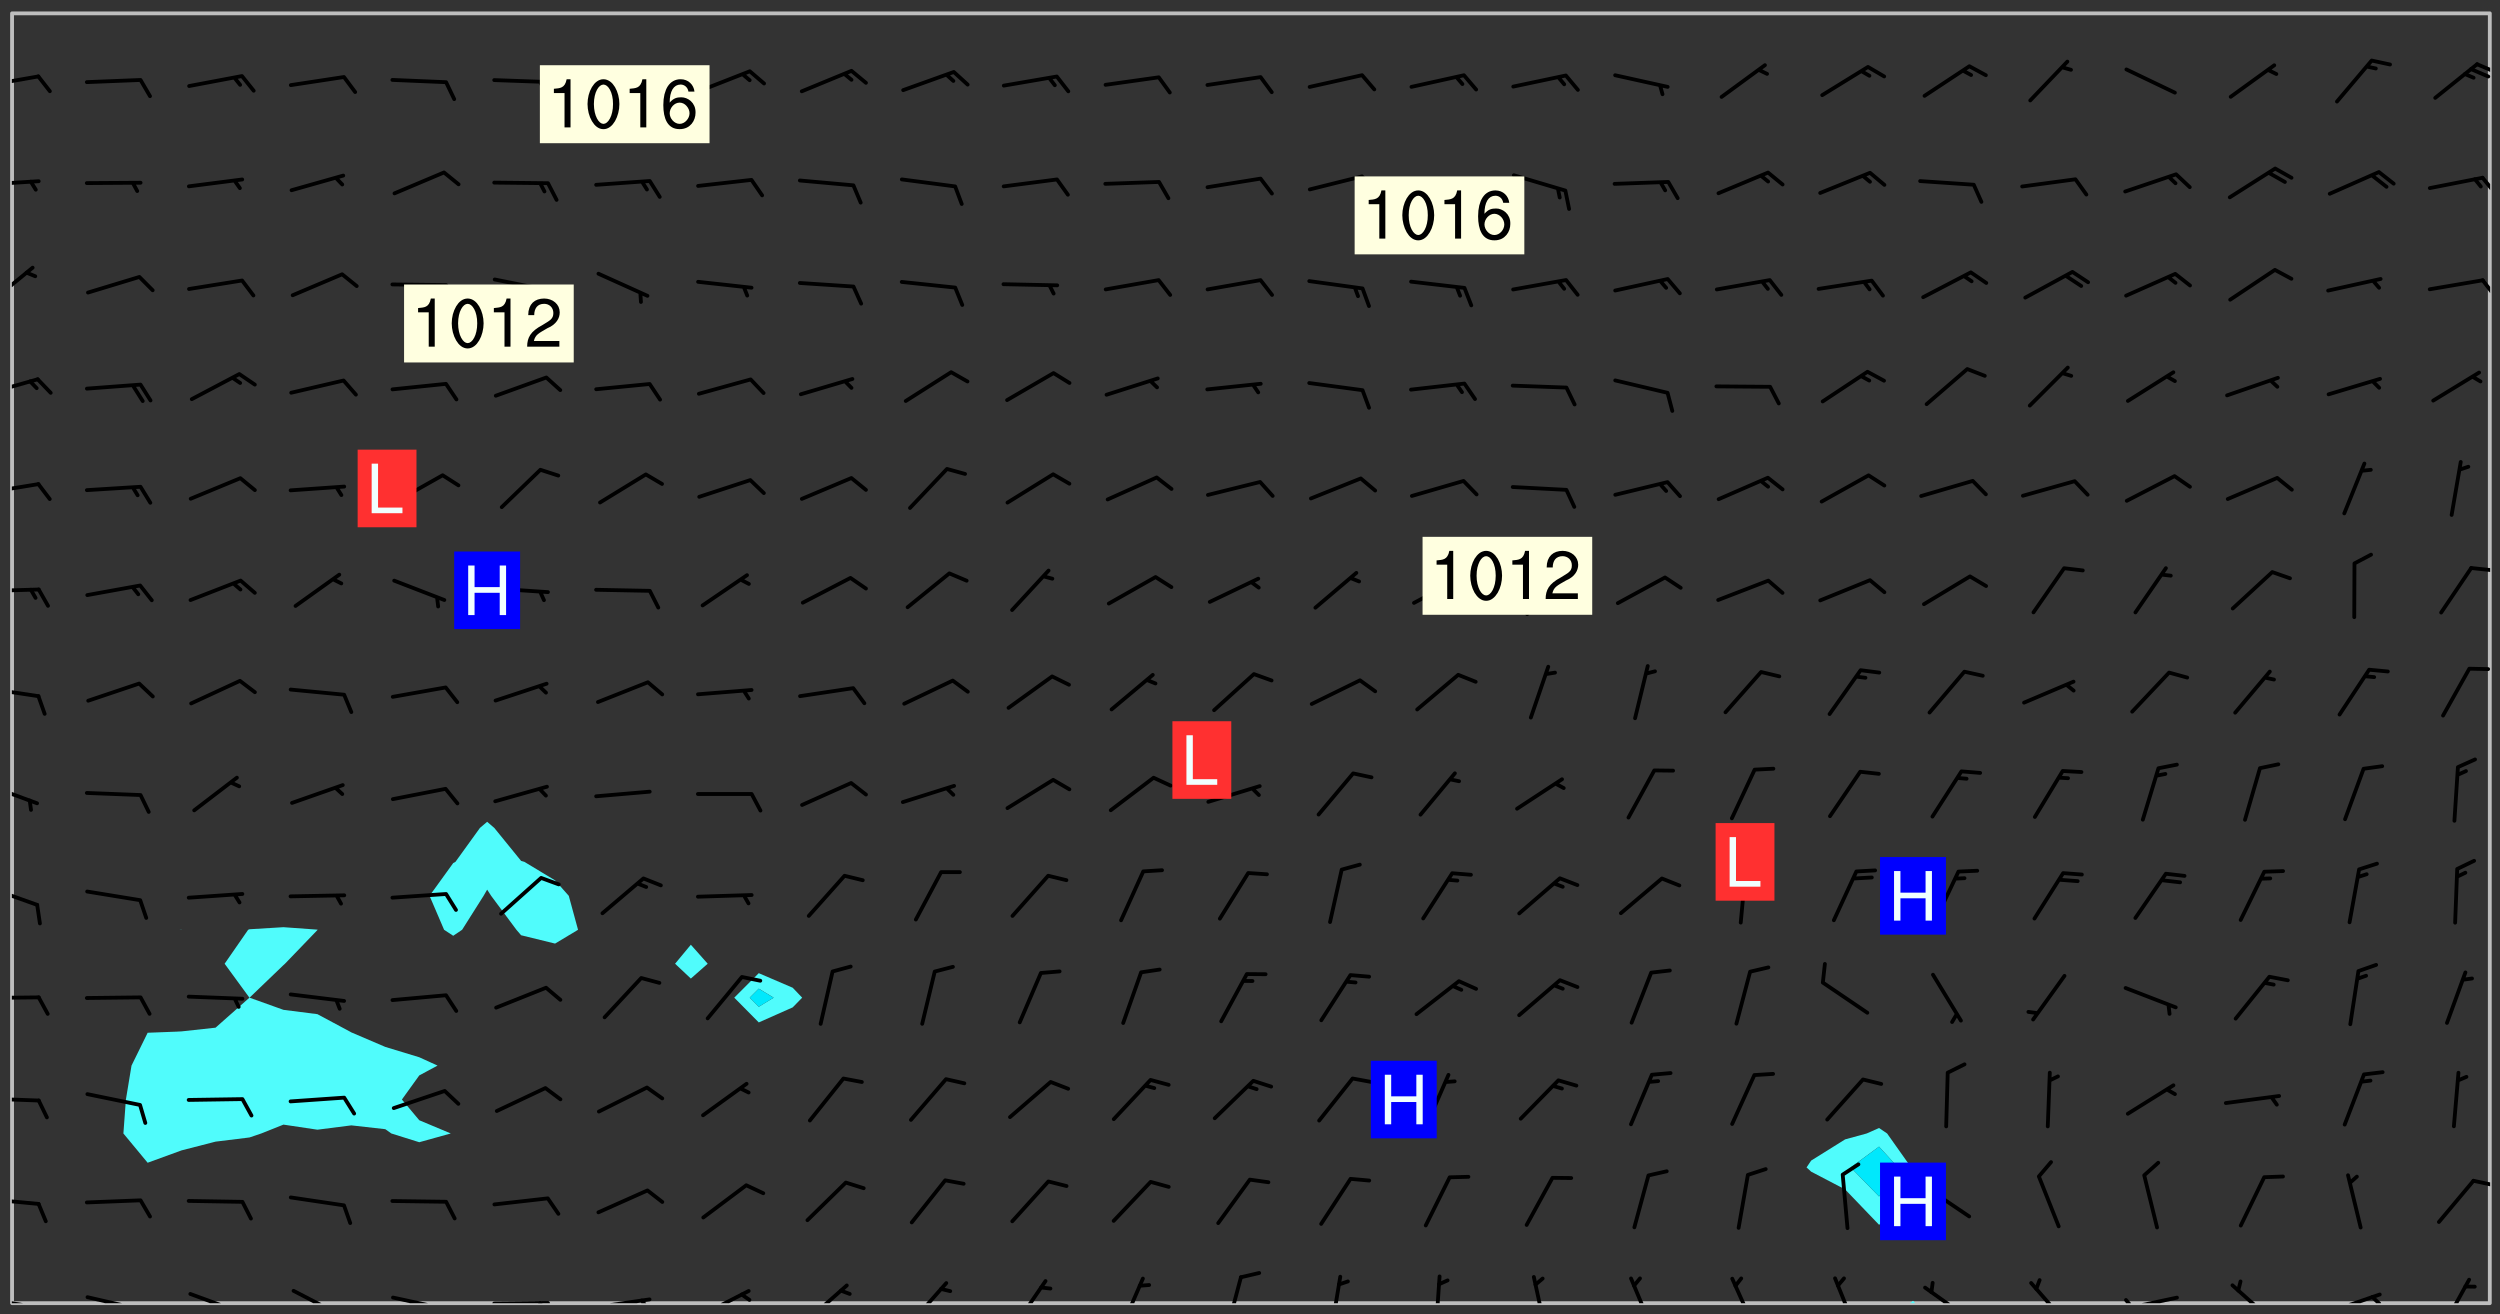 <svg xmlns="http://www.w3.org/2000/svg" role="img" xmlns:xlink="http://www.w3.org/1999/xlink" viewBox="142.45 309.95 326.84 171.84"><rect x="142.45" y="309.95" width="326.84" height="171.84" fill="#333333" stroke="none"/><defs><clipPath id="a"><path d="M144 311.672h1v168.656h-1zm0 0"/></clipPath><clipPath id="b"><path d="M144 311.672h324v168.656H144zm0 0"/></clipPath><clipPath id="c"><path d="M392 480h1v.328h-1zm0 0"/></clipPath><clipPath id="d"><path d="M467 311.672h1v168.656h-1zm0 0"/></clipPath><clipPath id="e"><path d="M144 479h4v1.328h-4zm0 0"/></clipPath><clipPath id="f"><path d="M147 480h2v.328h-2zm0 0"/></clipPath><clipPath id="g"><path d="M153 479h8v1.328h-8zm0 0"/></clipPath><clipPath id="h"><path d="M160 480h2v.328h-2zm0 0"/></clipPath><clipPath id="i"><path d="M167 478h8v2.328h-8zm0 0"/></clipPath><clipPath id="j"><path d="M180 478h8v2.328h-8zm0 0"/></clipPath><clipPath id="k"><path d="M193 479h8v1.328h-8zm0 0"/></clipPath><clipPath id="l"><path d="M199 480h2v.328h-2zm0 0"/></clipPath><clipPath id="m"><path d="M206 480h9v.328h-9zm0 0"/></clipPath><clipPath id="n"><path d="M212 480h2v.328h-2zm0 0"/></clipPath><clipPath id="o"><path d="M220 479h8v1.328h-8zm0 0"/></clipPath><clipPath id="p"><path d="M226 479h2v1.328h-2zm0 0"/></clipPath><clipPath id="q"><path d="M233 478h8v2.328h-8zm0 0"/></clipPath><clipPath id="r"><path d="M239 478h2v2.328h-2zm0 0"/></clipPath><clipPath id="s"><path d="M247 477h7v3.328h-7zm0 0"/></clipPath><clipPath id="t"><path d="M261 477h6v3.328h-6zm0 0"/></clipPath><clipPath id="u"><path d="M274 477h6v3.328h-6zm0 0"/></clipPath><clipPath id="v"><path d="M288 476h5v4.328h-5zm0 0"/></clipPath><clipPath id="w"><path d="M302 476h3v4.328h-3zm0 0"/></clipPath><clipPath id="x"><path d="M316 476h2v4.328h-2zm0 0"/></clipPath><clipPath id="y"><path d="M329 476h2v4.328h-2zm0 0"/></clipPath><clipPath id="z"><path d="M342 476h3v4.328h-3zm0 0"/></clipPath><clipPath id="A"><path d="M355 476h4v4.328h-4zm0 0"/></clipPath><clipPath id="B"><path d="M368 476h5v4.328h-5zm0 0"/></clipPath><clipPath id="C"><path d="M382 476h4v4.328h-4zm0 0"/></clipPath><clipPath id="D"><path d="M393 478h8v2.328h-8zm0 0"/></clipPath><clipPath id="E"><path d="M407 477h6v3.328h-6zm0 0"/></clipPath><clipPath id="F"><path d="M419 479h9v1.328h-9zm0 0"/></clipPath><clipPath id="G"><path d="M420 479h2v1.328h-2zm0 0"/></clipPath><clipPath id="H"><path d="M434 477h6v3.328h-6zm0 0"/></clipPath><clipPath id="I"><path d="M446 478h8v2.328h-8zm0 0"/></clipPath><clipPath id="J"><path d="M452 479h2v1.328h-2zm0 0"/></clipPath><clipPath id="K"><path d="M461 477h5v3.328h-5zm0 0"/></clipPath><clipPath id="L"><path d="M144 466h4v2h-4zm0 0"/></clipPath><clipPath id="M"><path d="M465 464h3v2h-3zm0 0"/></clipPath><clipPath id="N"><path d="M144 453h4v2h-4zm0 0"/></clipPath><clipPath id="O"><path d="M144 440h4v1h-4zm0 0"/></clipPath><clipPath id="P"><path d="M144 425h4v4h-4zm0 0"/></clipPath><clipPath id="Q"><path d="M144 412h4v4h-4zm0 0"/></clipPath><clipPath id="R"><path d="M144 399h4v3h-4zm0 0"/></clipPath><clipPath id="S"><path d="M144 386h4v2h-4zm0 0"/></clipPath><clipPath id="T"><path d="M465 383h3v2h-3zm0 0"/></clipPath><clipPath id="U"><path d="M144 372h4v3h-4zm0 0"/></clipPath><clipPath id="V"><path d="M144 359h4v3h-4zm0 0"/></clipPath><clipPath id="W"><path d="M144 344h3v6h-3zm0 0"/></clipPath><clipPath id="X"><path d="M466 346h2v3h-2zm0 0"/></clipPath><clipPath id="Y"><path d="M144 333h4v2h-4zm0 0"/></clipPath><clipPath id="Z"><path d="M466 332h2v4h-2zm0 0"/></clipPath><clipPath id="aa"><path d="M144 319h4v3h-4zm0 0"/></clipPath><clipPath id="ab"><path d="M466 318h2v2h-2zm0 0"/></clipPath><clipPath id="ac"><path d="M465 318h3v3h-3zm0 0"/></clipPath><g id="ad" clip-path="url(#clip1)"><path fill="#fff" fill-opacity="0" fill-rule="evenodd" d="M0 0h1000v1000H0zm0 0"/><path fill="#d3d3d3" fill-opacity="0" fill-rule="evenodd" d="M162.152 355.867l-.234.293.059.234.117.172.176.234.293.348.113.059.117-.172.059-.234.176-.176.465-.176h.699l.234.293.289.816.059.176.176.23.352.234.699.699.172.176.234.348.234.41.289.582.41.465.23.234.234.176.117.23.176.293.172 1.164v.234l.059.289.059.117.117.117.348.41.117.172.176.176.176.234.117.172.172.352.059.234.234.406.234-.059-.176.176-.059.93h-.582l-.234-.113-.348.113-.117.117-.059.293-.059.176-.117.172-.465.293-.059.234-.059.113v.645l.059.172v.41l.059.059v.406l.059.406.117.176.059.059.23.641-.059.293v.699l-.059.582v.234l-.059.23-.055.352v1.922l.055.117h.426l-.367.117-.023.352.891 1.168 1.742.539 1.34.359v.539l.09.809.535.715 1.52.27.891-.086.09 1.164.535.18 1.16-.18 2.055-.984 1.16-.363 1.879-.176 1.695-.18-.18.719-1.516.086-1.25.09-.805.27-1.074.809.27.719.535.898-.18.625-.266.809.266 1.078.625.898.805.18 1.25-.18-.266.723.098.504.055.293v.172l.059.293v.406l.176.117.352.117h.406l.293-.176.113-.117.059-.117.117-.23.059-.176.352-.465.23-.176.176-.059.176.059.059.176.117.988.055.469.059.172.117.234.176.059.816.059h.289l.117.234.059.406.059.352v1.105l.117.293.117.348.289.699.176.352.582.754.352.176.172.059.469.234.641.465.348.234.293.176.293.055.23.062.816.348.293.176.113.172.352.352.117.176.523.641v.289l.059.352v.348l.059.352.059.289.117.059.172.059h.176l.582.234.176.117.176.289.176.234.113.234.293.23.117.117v.41l.059.055.289.234.234.117.059.117.117.172.059.117.23.234.059.176.234.059.117.059-.117.113-.059.117v.117l-.117.293-.117.289v.582l.176.117.117.059.059.117.117.117.113.059.176.348.059.352.059.406v.176l-.059.176-.117.699v.172l.117.176.293.293h.406l.176.117.117.172.117.293v.234h-.527l-.23-.234h-.234l-.176.059-.059.699.059.348.117.176.176.41.117.23.289.469.176.055h.523l.234.059.758.641.059.293v.234l.059.059.23.348v.352l-.117.172v.293l.293.289.293.176.172.059.293.176.293.117.582.406.289.234.293.176.219.16.016.012.23.176.641.523.176.234.117.176.176.176.113.172v.641l.117.176.469.117.582.117.234.059.23.113.293.117.113.059.586.352.289.172.176.062.176.055.176.059.699.352.289.176.234.055.289.176.234.117.641.406.293.117.172.059.234.059.41.059.23.059.234.117.059.172-.41.176.469.059.059.293.113.234.176.055.234.059.176.059.406.117.641.234.117.172.059.234v.176l-.059.117-.059.406.234.234.117.059.348.117.641.23.176.117.289.117.176.176.234.465.582 1.105.176.176.348.176.176.117.352.117 1.047.523.234.059.465.113.293.059.465.176.758.582.234.234.348.465.176.176.289.234.816.699.293.176.289.289.293.176.293.289.695.641.176.176.293.234.289.234.469.289.641.582.348.234.234.293.348.348.352.465.934.992.348.406.117.176.234.059.113.117.645.176.23.113.234.059.293.176.23.117.934.699.406.406.234.176.406.176.234.117.816.348.348.234.234.117.293.289.23.117.758.352.352.172.23.059.293.117.234.059.871.176h.816l.469.23.172.059.875.699.465.117.293.059.176.059.23.059.469.059.348.059.352.059.406.059h.293l.172.059v.23l.176.176h.293l.348.059.352.059.699.117h.641l.465-.234.293-.176.172-.117.41-.172.289-.176.934-.465.469-.293.523-.293.465-.172.465-.176 1.051-.465.289-.117.41-.117.289-.117.527-.176 1.516-.699.582-.348.289-.059.293-.059.348-.117.875-.23.352-.117h.113l.234-.059.875-.234.234-.059h.812l.352-.059.816-.117.172-.059.352-.055.293-.059.23-.059.816-.176.176-.059h.348l.234-.059.465-.117.758-.172.234-.059h.348l.41-.117.289-.059 1.285-.059h.289l.41-.059.23-.059h.176l.875-.117h.406l.41-.117h.348l.352-.113.871-.059h1.75l1.047.289.41.117.289.117.352.117.289.117 1.051.172.289.059h.293l.293.059.172.059.41.059.172.059.117.059h.117l.117.059.352.059h.113l.41.066 1.922.395 1.926.395 1.52.449 1.695.719 2.145.805 1.605-.719 1.43-.805 1.16-1.078 1.25-.449 3.035-.719 1.875-.359 2.145-1.348 2.234-1.254 2.5-1.258 1.695-.449 1.785-.18 1.16-.27.625.539 1.34-.27.715-.988.984-1.344.445-.18.805-.359 1.875-.539 1.785-.449 1.25-.27 1.16-.09 1.699-.09 1.961-.27 1.25-.09h.539l.625-.09h.891l2.145-.18 2.41-.18 2.59-.09 1.695.18 1.609.09 1.43.359 1.16.719 1.875.988 1.16 1.527.266.715.629.09.355.898.535.539.535 1.527 1.074.359h.535l-.805.535.09 1.707.715 2.695.891.805.895.988.715 1.258 1.785.539 1.52-.18.355 1.344 1.609-.805.98-.539.27.27.316-.215.219-.145.801.449.449-.359h.355l.535-.27.539-.719.535-.27.625-.988 1.16.449.84.371 1.395.617 1.695-.18h1.605l1.785.09.18-1.707.535-1.344.805.27.492.848.402.406-.09.539v.359l.715.449.711-.27h1.43l.359.988.445 1.258.715 1.344 1.25.629 1.695.629.715-.18.18-.539.98-.09.449.359.086 1.258-.266.629-.535.18v.539l.715.984.266.539.984.988.801 1.078-.266.359-.09.898-.625 2.332-.355 2.066-.09 1.793-.18.719-.09.539v1.438l-.98 1.883-.359 1.707-.535.898-.805 1.168-.266.539 2.055 1.254.086.359-.355.539-.09-.18v.809l.09 1.438-.445.715-1.074.094-.266.715.535.898.805.719 1.16.809 1.34.27.445.359-.355.449-1.789-.09-1.25-.449-.715-.719-.625-.09-.176 3.59-.188 1.309h89.359V311.703h-55.27v49.082l.762.125 3.289.543 2.023 2.836v2.754l2.352.332 2.348.332h4.051l-1.379 4.16-2.023.707-2.023.703-.543.344-2.594 1.617-.188.117-2.023-2.078-.73-2.742-2.672-2.078-1.375-3.5-.066-.082-1.957-2.672 2.75-1.418v-49.082H294.422v91.414l.117.031.133.012.074.074.105.047.09.059.086.059.09.059.297.297.059.09.031.117.027.117.016.137-.031.117-.059.09-.059.086-.043.105-.047.102-.027.121v.145l.176.27.148.148.074.086.074.074.043.105.062.09.059.086.043.105.059.09.047.102.043.105.059.086.117.18.074.074.062.086.059.09.043.105.059.09.059.086.062.09.059.09.043.102.117.18.074.074.059.086.074.074.09.059.105.047h.148l.133-.016.133.016.102-.047.074-.074.047-.102-.016-.133v-.148l-.047-.105-.027-.117-.047-.102-.027-.121-.043-.102-.062-.09-.043-.102-.043-.105-.031-.117-.016-.133-.012-.137.086-.059.059-.086.121-.031.043.105.016.133v.117l.059.102.059.09.09.059.148.148.059.09.043.105-.012.102.086.059.105.047.086.059.09.059.074.074-.117.027-.105.047-.086.059-.074.074-.059.09-.062.086-.027.121-.047.102-.043.105-.031.117-.012.133-.016.133v.148l.027.117.047.105.043.102.059.09.074.074.09.059.074.074.09.059.059.09.043.105.047.102.117.031.133.016h.148l.117-.031.105.043.043.105.047.102.027.121L299.5 410l.027.117.031.121.027.117.105.043.102.047.133-.016.148.148.062.086.074.074.07.074.09.062.105.043.102.043.117.031.137.016.117-.031.074-.074.027-.117-.012-.133-.031-.121-.027-.117.043-.105h.117l.09.062.117.027h.148l.133.016h.148l.133.016.133-.016h.148l.133-.016.133-.012.137.012.117-.027.133-.016.191-.059-.059.176-.016.133-.027.121-.016.133-.059.086-.133.016-.105.047-.105.043-.117.031-.117.027-.266.031h-.148l-.133.016-.074.074.059.086.148.148.117.18.074.07.09.062.09.059.086.059.09.059.102.043.105.062.105.043.086.059.105.047.102.043.18.117.059.09-.043.102-.047.105.016.133.223.223.059.09.043.102.031.121.043.102.016.133.031.117.012.137.031.117.148.148.102.043.105.043.117.031.133.016.137.016h.117l.117-.031.09-.059.043-.105.047-.102.043-.105.031-.117.012-.133v-.148l-.012-.133-.016-.133-.031-.117-.043-.105-.047-.105-.043-.102-.043-.105-.016-.133.016-.133.027-.117.031-.117.027-.121.047-.102.09-.059.086-.062.074-.074.09-.059.223-.223.059-.086.074-.074.117-.18.059-.086v-.148l-.074-.074-.102-.047-.105-.043-.102-.043-.059-.09-.047-.105-.027-.117.09-.059.117-.031.102-.043.18-.117.148-.148.012-.133-.012-.105-.09-.059-.133.016h-.148l-.133.016-.133-.016-.121-.031-.086-.059-.074-.074-.059-.09-.062-.086-.117-.18-.059-.086.031-.121.086-.059.121-.031.059-.086v-.121l-.031-.117-.059-.09-.059-.086-.047-.105-.027-.117-.016-.133.059-.09.074-.074.09-.059.117-.18.074-.074.059-.086.148-.148.121-.031.133-.016.133.016.074.074.043.105.016.133-.031.117-.117.031-.133.012-.148.148-.043.105-.047.102-.027.121-.031.117v.148l.031.117.043.105.059.09.074.07.074.074.117.031.121.027.117-.027.133-.016h.117l.09.059.074.074.047.105.059.086.102.047.133.016.105.043.086.059-.012.105-.074.074-.18.117-.059.09-.09.059-.07.074-.074.074-.062.09-.027.117-.016.133.016.133-.016.133v.148l.016.133.027.117.031.121.074.074.09.059.086.059.09.059.117.031v.086l-.102.047-.09.059-.266.031-.117.027h-.148l-.105.043-.102.047-.059.09-.062.234-.012.133-.031.121-.016.133v.293l-.012.133.012.137.016.133.133.016.133.012.121.031.086.059.074.074.047.105.043.102.016.133v.445l-.016.133v.445l.031.266.027.117.016.133.031.117.086.211.031.266v.148l-.031.117-.027.117-.031.121-.027.117-.031.117-.031.121-.012.133-.016.133.09.059.117-.031.102.016.047.105-.031.266v.441l-.043.105-.047.105-.043.102-.043.105-.059.086-.031.121-.043.117-.031.117-.016.133.016.133.059.09.105.047.086.059.059.086-.012.137-.031.117-.043.102v.445l-.016.133v.148l-.031.117-.043.105-.027.117-.047.105-.043.102-.031.121-.027.117-.031.133-.031.117-.027.117-.043.105-.031.117-.031.121-.012.133-.016.133v.297l.027.117v.148l.047.398.027.117.059.09.121.031h.148l.133-.016.059.09v.117l-.059.09-.09.059-.102.043-.105.047-.09.059-.086.059-.137.016-.117-.031-.133-.016-.102.047-.062.086-.012.137-.016.133-.031.117-.027.117-.016.133-.031.121v.297l.016.133.031.117v.148l.012.133v.148l-.027.117-.047.102-.027.121-.031.117-.059.09-.074.074-.102.043-.105.047-.117.027-.121.031-.102-.047.059-.086.105-.047.027-.117.031-.117.027-.121.031-.117v-.148l.016-.133-.031-.117-.043-.105-.105.016-.074.074-.102.043-.09.062-.074.074-.043.102-.016.133-.031.117L304.25 426l-.031.117-.027.117-.031.121-.027.117-.031.117-.043.105-.09.059h-.09l-.117-.031-.031-.086.016-.137-.031-.117v-.148l-.012-.133v-.148l-.062-.234-.027-.121-.043-.102-.047-.105-.059-.086-.059-.09-.043-.105-.062-.086-.148-.148-.07-.074-.105-.047-.105-.043-.102-.043-.297-.297-.09-.074-.086-.059-.105-.043-.09-.062-.086-.059-.105-.043-.09-.059-.086-.062-.074-.07-.105-.047-.086-.059-.105-.043-.09-.062-.102-.043-.105-.043-.086-.059-.105-.047-.105-.043-.102-.047-.09-.059-.102-.043-.105-.043-.09-.062-.117-.027-.133-.016-.133.016H299.75l-.133.016-.117-.031-.09-.059-.074-.074-.09-.059-.102-.047h-.148l-.121-.027-.102-.043-.074-.074-.117-.18-.09-.059-.102-.043-.09-.062-.105-.043-.09-.059-.086-.059-.105-.047-.059-.086-.059-.09-.043-.105-.047-.102-.074-.074-.086-.059-.074-.074-.09-.059-.223-.223-.043-.105-.031-.266.105-.043h.145l.105.043.074.074.09.059.086.059.105.047.09.059.148.148.07.074.148.148.062.086.074.074.086.059.074.074.09.062.09.059.086.059.27.176.102.047.105.043.102.043.047-.074.059-.086.074-.074.07-.074.105.043.074.074.059.09.043.102.047.105.043.105.121.027.117-.027.074-.09.043-.105.059-.09.074-.074.105-.043.117-.027.133.012.09.059.148.148.059.09.043.105.047.102.043.105.043.102.105.047.105.043.133.016.086-.059.059-.09.074-.074.105-.043.117.027.105.047.102.043.105.043.102.047.18.117v.117l-.016.133.016.133.016.137.059.086.102.047.121.027.117.031h.148l.117-.031.059-.09.18-.117.059-.09.074-.074.059-.086.117-.18.18-.117.117.031.09.059.043.074-.016.133v.117l.09.059h.148l.133-.016.133-.012.266-.031.105-.043.117-.031.121-.027.074-.074.07-.074.062-.09-.016-.105-.047-.102-.102-.043-.105-.016-.117.027-.266.031h-.148l-.074-.074-.09-.059-.117-.031-.117-.027-.133-.016h-.148l-.133.016h-.297l-.105-.047-.148-.148-.043-.102-.059-.09.223-.223.086-.059.105-.043.117-.031.133-.016.133.016.137.016.102.043.133-.012.09-.062.102-.043.062-.09-.047-.102-.09-.059-.117-.031-.102-.043-.059-.09-.062-.09v-.117l.016-.133.105-.047.074-.07v-.121l-.09-.059-.031-.117.09-.059.074-.074.043-.105.059-.09.047-.102.016-.133v-.148l-.047-.105-.043-.102-.09-.059-.133-.016-.102-.043-.137-.016-.117-.031h-.445l-.133-.016-.133-.012-.133-.016-.117-.031h-.148l-.133-.016-.133-.012-.266-.031-.121-.043-.086-.059-.074-.074v-.148l.012-.133.105-.047.102-.043.133-.016h.152l.133-.016h.293l.121.031.102.043.09.059.234.062.121-.047.09-.059.102-.043.133-.016.105.043.102.047.133.012.121-.027h.145l.121-.031.117-.027.105-.047.074-.074.086-.059.148-.148.059-.086.047-.105.027-.117.016-.105-.102-.043-.09-.059-.117-.031-.105-.043-.09-.062-.074-.086-.074-.074-.102-.043-.105-.047-.102-.043-.059-.09-.047-.102-.086-.211-.062-.086-.059-.09-.074-.074-.086-.059h-.27l-.117.031-.09.059-.102.043-.133.016-.105-.016-.027-.117-.062-.09-.117-.031-.102-.043-.148-.148-.031-.117-.016-.105.074-.074.18-.117.117-.027.117-.031.137.016.102.043.105.043.102.047.105.043.117.031.133.016.117.027.133.016.105-.016.09-.059-.074-.074-.105-.043-.074-.074-.074-.09-.148-.148-.086-.059-.09-.059-.074-.074-.09-.059-.102-.047-.121-.027-.102-.047-.105-.043-.117-.031-.102-.043-.121-.031h-.148l-.117.031-.105.043-.086.062-.18.117-.086.059-.09.059-.105.047-.086.059-.105.043-.102.043-.105.047-.074.074-.059.09-.059.086-.047.105-.059.086-.074.074-.133-.012-.117-.031h-.117l-.074.074-.09.059-.074.074-.09.059-.086.059-.105.047-.102.043-.137.016-.102-.043-.148-.148-.105-.047h-.086l-.105.047-.102.043-.121.031-.117-.031-.074-.074v-.117l.031-.121.074-.07.059-.09.074-.074.117-.031.105-.043h.293l.133-.016.137-.016.102-.043.09-.059.102-.047.09-.059.133-.012.09.059.133.012.09-.059.086-.059.105-.043.09-.059.086-.062.09-.059.148-.148.059-.086.059-.09.105-.043.133-.016.117.027.121.031.059-.059.059-.09.031-.266.027-.117.105.012.133.016.102-.043.09-.059.059-.09.074-.074.059-.09.047-.102.012-.133-.012-.133-.047-.105-.148-.148-.059-.09-.059-.086-.043-.105v-.445l.016-.133v-.148l.012-.133-.059-.059-.09.059-.102-.043-.18-.117-.086-.059-.062-.09-.059-.09-.074-.074-.086-.059-.121.031-.102.012-.105.047-.086.059-.105.043-.148.148-.09.059-.086.059-.09.062-.105.043-.133.016v-.121l.105-.043.117-.031.074-.07.043-.105v-.148l-.027-.117-.148-.148-.133-.016h-.148l-.117.031-.105.043-.102.043-.09.062-.117.027-.074-.074.012-.133-.043-.102-.043-.105-.09-.059-.117.027-.121.031-.117.031-.102.043-.121.031-.102.043-.105.043-.09.059-.102.016v-.117l.016-.133-.059-.09-.074.043-.148.148-.059.09-.074.074-.047.105-.043.102-.074.074-.059.09-.074.074-.059.086-.074.074-.09.062-.074.07-.074.074-.102.016-.133.016-.105-.043v-.121l.148-.148.043-.102.059-.09.047-.102.043-.105.059-.09.031-.117.043-.102.031-.121.027-.117.047-.105.043-.102.043-.105.074-.07.09-.062.09-.059.102-.043h.297l.266-.031.105-.043-.074-.074-.117-.031-.105-.043-.09-.059-.102-.047-.09-.059-.102-.043-.105-.043-.09-.062-.086-.059-.105-.043-.102-.043-.121-.031-.117-.031-.102-.043L297.5 410.25l-.102-.043-.09-.059-.043-.105-.016-.133.102-.043.133-.016.137.016.133-.016.102-.043.059-.09.016-.105-.09-.059-.074-.074-.102-.043-.09-.059-.148-.148-.043-.105-.016-.133v-.293l-.059-.09-.09-.059-.074-.074-.043-.105-.031-.117-.059-.09-.074-.074-.117-.027-.074-.074-.09-.059-.09-.062-.086-.059-.074-.074-.059-.086-.047-.105-.086-.059-.148-.148-.195-.059-.133.016-.102.043-.074.074-.047.102-.043.105-.059.09-.059.086-.297.297-.09.059h-.086l-.062-.086-.043-.105.031-.117.059-.09.027-.117-.012-.133-.09-.062-.105.047-.117.027-.117.031-.27.176-.102.047-.117.027-.105.047-.09.059-.102.043-.059-.086-.047-.105.016-.133.047-.105.07-.074.074-.07.059-.09v-.148l-.043-.105h-.238l-.102.047-.031.117-.027.117-.031.121-.074.043-.133.016-.074-.047-.043-.102-.043-.105-.047-.102-.043-.105-.121.031-.102.043-.133.016-.117.031-.105.043-.09.059-.102.047-.121.027-.133.016-.102-.043-.059-.09-.047-.105-.043-.102-.043-.105v-.117l.059-.09.086-.059.18-.117.102-.047.105-.043.105-.059.102-.043.09-.062.102-.043.105-.059.102-.047.09-.059.105-.043.102-.043.09-.062.102-.043.137-.016.117.031.102.043.121.031.102.043.105.047.102.043.105.043.102.047.105.043.102.043.105.047.086.059.105.043.117.031.105.043.102.047.09.059.105.043.102.043.105.047.117.027.102.047.121.027h.148l.086-.059.016-.102.059-.09-.027-.117-.074-.074-.117-.18-.074-.074-.09-.074-.18-.117-.086-.059-.105-.043-.102-.047-.27-.176-.059-.09-.074-.074-.059-.09-.043-.102-.031-.117-.016-.137v-.562l-.012-.133-.016-.133-.031-.117-.016-.133-.012-.133-.031-.121-.223-.223-.059-.086-.016-.105.031-.117.133-.016v-91.414H172.992v1.453l-.059.234-.352 1.051-.172.523-.117.348-.176.41-.117.172-.234.293-.23.059h-.352l-.117.059-.23.406v.293l.117.176.23.23.117.234.641.758.293.465.176.234.23.352.234.348.641.816.176.465.172.41.117.695.176.469.117 1.398.059.465v.875l.117 1.047v4.781l-.059.465-.352 1.281-.176.523-.113.41-.352.93L172.934 336l-.234.582-.117.176-.172.348-.176.406-.352.816-.059.293-.113.293-.117.289-.059.176-.117.875-.059.406-.059.117-.059.176-.059.172-.23.527-.117.172v.234l-.117.234-.059.172-.176.586v.289l-.059.176v.293l-.059.113-.059.527v.172l-.055.234v2.621l-.176.816-.117.176-.176.234-.117.172-.113.234-.586.934-.23.289-.293.465-.176.234-.289.352-.352.699-.113.23-.176.41-.176.23-.406.527-.816.699-.293.172-.289.234-.176.117-.176.176-.523.406-.527.176-.172.176-.234.055-.641.176h-.758m12.211 31.023l-1.074.449.359.895 1.25-.715.445-.539-.98-.09"/><path fill="#d3d3d3" fill-opacity="0" fill-rule="evenodd" d="M201.508 416.598h-.895l.449.629.98.359.805-.09.445-.988-.176.09-.715-.355-.895.355m154.621 59.07l-.059-.523v-.293l.113-.293.059-.23.469-.469h.113l.117-.113.117-.059h.176l.234-.059h.348l.234.059.117.059.23.172.059.176.117.582v.293l-.117.176-.172.289-.176.176-.527.523-.23.234-.117.059h-.176l-.117-.059-.406-.293-.176-.117-.117-.059-.059-.113-.055-.117m6.641-10.957l-.059-.172v-1.109l.059-.172.176-.059.172-.059h.176l.234-.059.117.059.059.699-.059.172-.117.176-.117.059-.234.523-.113.059h-.234l-.059-.117m9.613-14.391l-.117-.176v-.699l.293-.875.117-.172.176-.352.113-.23.117-.293.352-.758.117-.23.172-.234h.176l.117-.059h.641l.117.059.234.234.172.113.352.293.117.117.113.176v.113l.117.059.117.117v.699l-.059.176v.23l-.059.176-.348 1.051-.117.23-.117.234-.117.059-.23.234-.641.289h-.875l-.41-.117-.641-.465"/><path fill="none" stroke="#bebebe" stroke-linecap="round" stroke-linejoin="round" stroke-miterlimit="10" stroke-width=".5" d="M467.957 311.695H144.027v168.625h323.93v-168.625"/><g clip-path="url(#a)"><path fill="#fff" fill-opacity="0" fill-rule="evenodd" d="M144 475.891v4.438h.004H144V311.672h.004H144v164.219"/></g><g clip-path="url(#b)"><path fill="#fff" fill-opacity="0" fill-rule="evenodd" d="M144.004 480.328V311.672h22.188V431.5l-.25.008.25.016.016-.016-.016-.008V311.672h13.316v119.496l-4.441.27-.176.07-3.074 4.438 3.242 4.438-4.43 3.922-4.438.484-.586.031-3.852.148-2.109 4.293-.734 4.438-.328 4.438 3.172 3.828 4.438-1.617 4.438-1.141 4.438-.547 1.543-.523 2.898-1.156 4.438.664 4.438-.566 4.438.5.789.559 3.652 1.145 4.121-1.145-4.121-1.73-2.27-2.707 2.27-3.152 2.391-1.285-2.391-1.09-4.441-1.352-4.438-1.898-.18-.102-4.258-2.281-4.438-.566-4.434-1.59 4.434-4.258.199-.18 4.238-4.402.023-.035-.023-.02-4.438-.32v-119.496h26.629v105.719l-.941.801-3.203 4.438-.293.16-3.094 4.281 1.902 4.438 1.191.785 1.164-.785 2.805-4.438.469-.809.523.809 3.301 4.438.613.715 4.441 1.09 3.004-1.805-1.211-4.438-1.793-2.023-4.008-2.418-.434-.129-3.504-4.309-.934-.801V311.672h26.629v121.789l-2.062 2.484 2.062 1.941 2.203-1.941-2.203-2.484V311.672h8.879v125.508l-3.203 3.203 3.203 3.238 4.438-1.969 1.238-1.27-1.238-1.297-4.438-1.906V311.672h146.465v145.75l-1.613.715-2.824.773-4.438 2.77-.602.895.602.555 4.438 2.32 1.504 1.566 2.934 3.059 4.223-3.059-.027-4.441-3.141-4.438-1.055-.715v-145.75h79.887v168.656h-75.156l-.293-.32-.359.32H144.004"/></g><path fill="#50fcfc" fill-rule="evenodd" d="M161.754 461.965l-3.172-3.828.328-4.438.734-4.438 2.109-4.293 3.852-.148.586-.031 4.438-.484 4.43-3.922-3.242-4.438 3.074-4.438.176-.07 4.441-.27 4.438.32.023.02-.023.035-4.238 4.402-.199.18-4.434 4.258 4.434 1.59 4.438.566 4.258 2.281.18.102 4.438 1.898 4.441 1.352 2.391 1.09-2.391 1.285-2.27 3.152 2.27 2.707 4.121 1.73-4.121 1.145-3.652-1.145-.789-.559-4.438-.5-4.438.566-4.438-.664-2.898 1.156-1.543.523-4.438.547-4.438 1.141-4.438 1.617m4.438-30.441l-.25-.016.25-.008.016.008-.016.016m34.316-.016l-1.902-4.438 3.094-4.281.293-.16 3.203-4.438.941-.801.934.801 3.504 4.309.434.129 4.008 2.418 1.793 2.023 1.211 4.438-3.004 1.805-4.441-1.09-.613-.715-3.301-4.438-.523-.809-.469.809-2.805 4.438-1.164.785-1.191-.785m32.258 6.379l-2.062-1.941 2.062-2.484 2.203 2.484-2.203 1.941m8.879 5.734l-3.203-3.238 3.203-3.203v2.023l-1.18 1.18 1.18 1.191 1.949-1.191-1.949-1.18v-2.023l4.438 1.906 1.238 1.297-1.238 1.27-4.438 1.969"/><path fill="#00e8fc" fill-rule="evenodd" d="M241.645 441.574l-1.18-1.191 1.18-1.18 1.949 1.18-1.949 1.191"/><path fill="#50fcfc" fill-rule="evenodd" d="M379.234 463.129l-.602-.555.602-.895 4.438-2.77 2.824-.773 1.613-.715v2.434l-3.703 2.719 3.703 3.801 2.48-3.801-2.48-2.719v-2.434l1.055.715 3.141 4.438.027 4.441-4.223 3.059-2.934-3.059-1.504-1.566-4.438-2.32"/><path fill="#00e8fc" fill-rule="evenodd" d="M388.109 466.375l-3.703-3.801 3.703-2.719 2.48 2.719-2.48 3.801"/><g clip-path="url(#c)"><path fill="#50fcfc" fill-rule="evenodd" d="M392.188 480.328l.359-.32.293.32h-.652"/></g><g clip-path="url(#d)"><path fill="#fff" fill-opacity="0" fill-rule="evenodd" d="M467.996 480.328H468V311.672h-.004H468v168.656h-.004"/></g><g clip-path="url(#e)"><path fill="none" stroke="#000" stroke-linecap="round" stroke-linejoin="round" stroke-miterlimit="10" stroke-width=".5" d="M147.465 480.918l-6.93-1.18"/></g><g clip-path="url(#f)"><path fill="none" stroke="#000" stroke-linecap="round" stroke-linejoin="round" stroke-miterlimit="10" stroke-width=".5" d="M147.465 480.918l.77 2.332"/></g><g clip-path="url(#g)"><path fill="none" stroke="#000" stroke-linecap="round" stroke-linejoin="round" stroke-miterlimit="10" stroke-width=".5" d="M160.738 481.117l-6.848-1.578"/></g><g clip-path="url(#h)"><path fill="none" stroke="#000" stroke-linecap="round" stroke-linejoin="round" stroke-miterlimit="10" stroke-width=".5" d="M160.738 481.117l.637 2.371"/></g><g clip-path="url(#i)"><path fill="none" stroke="#000" stroke-linecap="round" stroke-linejoin="round" stroke-miterlimit="10" stroke-width=".5" d="M173.93 481.539l-6.598-2.422"/></g><g clip-path="url(#j)"><path fill="none" stroke="#000" stroke-linecap="round" stroke-linejoin="round" stroke-miterlimit="10" stroke-width=".5" d="M187.062 481.949l-6.234-3.242"/></g><g clip-path="url(#k)"><path fill="none" stroke="#000" stroke-linecap="round" stroke-linejoin="round" stroke-miterlimit="10" stroke-width=".5" d="M200.695 481.074l-6.867-1.488"/></g><g clip-path="url(#l)"><path fill="none" stroke="#000" stroke-linecap="round" stroke-linejoin="round" stroke-miterlimit="10" stroke-width=".5" d="M199.695 480.855l.332 1.18"/></g><g clip-path="url(#m)"><path fill="none" stroke="#000" stroke-linecap="round" stroke-linejoin="round" stroke-miterlimit="10" stroke-width=".5" d="M214.09 480.293l-7.027.07"/></g><g clip-path="url(#n)"><path fill="none" stroke="#000" stroke-linecap="round" stroke-linejoin="round" stroke-miterlimit="10" stroke-width=".5" d="M213.066 480.305l.586 1.074"/></g><g clip-path="url(#o)"><path fill="none" stroke="#000" stroke-linecap="round" stroke-linejoin="round" stroke-miterlimit="10" stroke-width=".5" d="M227.367 479.828l-6.953 1.004"/></g><g clip-path="url(#p)"><path fill="none" stroke="#000" stroke-linecap="round" stroke-linejoin="round" stroke-miterlimit="10" stroke-width=".5" d="M226.355 479.973l.727.988"/></g><g clip-path="url(#q)"><path fill="none" stroke="#000" stroke-linecap="round" stroke-linejoin="round" stroke-miterlimit="10" stroke-width=".5" d="M240.332 478.727l-6.254 3.203"/></g><g clip-path="url(#r)"><path fill="none" stroke="#000" stroke-linecap="round" stroke-linejoin="round" stroke-miterlimit="10" stroke-width=".5" d="M239.422 479.195l1.008.699"/></g><g clip-path="url(#s)"><path fill="none" stroke="#000" stroke-linecap="round" stroke-linejoin="round" stroke-miterlimit="10" stroke-width=".5" d="M253.156 478.004l-5.27 4.648"/></g><path fill="none" stroke="#000" stroke-linecap="round" stroke-linejoin="round" stroke-miterlimit="10" stroke-width=".5" d="M252.391 478.68l1.148.434"/><g clip-path="url(#t)"><path fill="none" stroke="#000" stroke-linecap="round" stroke-linejoin="round" stroke-miterlimit="10" stroke-width=".5" d="M266.164 477.695l-4.656 5.266"/></g><path fill="none" stroke="#000" stroke-linecap="round" stroke-linejoin="round" stroke-miterlimit="10" stroke-width=".5" d="M265.484 478.461l1.195.289"/><g clip-path="url(#u)"><path fill="none" stroke="#000" stroke-linecap="round" stroke-linejoin="round" stroke-miterlimit="10" stroke-width=".5" d="M279.137 477.43l-3.973 5.797"/></g><path fill="none" stroke="#000" stroke-linecap="round" stroke-linejoin="round" stroke-miterlimit="10" stroke-width=".5" d="M278.559 478.273l1.219.137"/><g clip-path="url(#v)"><path fill="none" stroke="#000" stroke-linecap="round" stroke-linejoin="round" stroke-miterlimit="10" stroke-width=".5" d="M291.867 477.105l-2.801 6.445"/></g><path fill="none" stroke="#000" stroke-linecap="round" stroke-linejoin="round" stroke-miterlimit="10" stroke-width=".5" d="M291.457 478.043l1.227-.094"/><g clip-path="url(#w)"><path fill="none" stroke="#000" stroke-linecap="round" stroke-linejoin="round" stroke-miterlimit="10" stroke-width=".5" d="M304.684 476.934l-1.805 6.793"/></g><path fill="none" stroke="#000" stroke-linecap="round" stroke-linejoin="round" stroke-miterlimit="10" stroke-width=".5" d="M304.684 476.934l2.387-.559"/><g clip-path="url(#x)"><path fill="none" stroke="#000" stroke-linecap="round" stroke-linejoin="round" stroke-miterlimit="10" stroke-width=".5" d="M317.672 476.863l-1.152 6.93"/></g><path fill="none" stroke="#000" stroke-linecap="round" stroke-linejoin="round" stroke-miterlimit="10" stroke-width=".5" d="M317.504 477.871l1.164-.391"/><g clip-path="url(#y)"><path fill="none" stroke="#000" stroke-linecap="round" stroke-linejoin="round" stroke-miterlimit="10" stroke-width=".5" d="M330.656 476.824l-.488 7.008"/></g><path fill="none" stroke="#000" stroke-linecap="round" stroke-linejoin="round" stroke-miterlimit="10" stroke-width=".5" d="M330.582 477.844l1.121-.5"/><g clip-path="url(#z)"><path fill="none" stroke="#000" stroke-linecap="round" stroke-linejoin="round" stroke-miterlimit="10" stroke-width=".5" d="M342.977 476.895l1.5 6.867"/></g><path fill="none" stroke="#000" stroke-linecap="round" stroke-linejoin="round" stroke-miterlimit="10" stroke-width=".5" d="M343.195 477.895l.934-.793"/><g clip-path="url(#A)"><path fill="none" stroke="#000" stroke-linecap="round" stroke-linejoin="round" stroke-miterlimit="10" stroke-width=".5" d="M355.684 477.09l2.715 6.48"/></g><path fill="none" stroke="#000" stroke-linecap="round" stroke-linejoin="round" stroke-miterlimit="10" stroke-width=".5" d="M356.078 478.031l.777-.949"/><g clip-path="url(#B)"><path fill="none" stroke="#000" stroke-linecap="round" stroke-linejoin="round" stroke-miterlimit="10" stroke-width=".5" d="M368.918 477.121l2.875 6.414"/></g><path fill="none" stroke="#000" stroke-linecap="round" stroke-linejoin="round" stroke-miterlimit="10" stroke-width=".5" d="M369.336 478.055l.754-.969"/><g clip-path="url(#C)"><path fill="none" stroke="#000" stroke-linecap="round" stroke-linejoin="round" stroke-miterlimit="10" stroke-width=".5" d="M382.355 477.07l2.633 6.516"/></g><path fill="none" stroke="#000" stroke-linecap="round" stroke-linejoin="round" stroke-miterlimit="10" stroke-width=".5" d="M382.738 478.02l.789-.941"/><g clip-path="url(#D)"><path fill="none" stroke="#000" stroke-linecap="round" stroke-linejoin="round" stroke-miterlimit="10" stroke-width=".5" d="M394.125 478.289l5.723 4.082"/></g><path fill="none" stroke="#000" stroke-linecap="round" stroke-linejoin="round" stroke-miterlimit="10" stroke-width=".5" d="M394.957 478.883l.16-1.219"/><g clip-path="url(#E)"><path fill="none" stroke="#000" stroke-linecap="round" stroke-linejoin="round" stroke-miterlimit="10" stroke-width=".5" d="M407.992 477.684l4.621 5.293"/></g><path fill="none" stroke="#000" stroke-linecap="round" stroke-linejoin="round" stroke-miterlimit="10" stroke-width=".5" d="M408.664 478.453l.438-1.148"/><g clip-path="url(#F)"><path fill="none" stroke="#000" stroke-linecap="round" stroke-linejoin="round" stroke-miterlimit="10" stroke-width=".5" d="M420.18 481.062l6.875-1.465"/></g><g clip-path="url(#G)"><path fill="none" stroke="#000" stroke-linecap="round" stroke-linejoin="round" stroke-miterlimit="10" stroke-width=".5" d="M421.18 480.848l-.789-.941"/></g><g clip-path="url(#H)"><path fill="none" stroke="#000" stroke-linecap="round" stroke-linejoin="round" stroke-miterlimit="10" stroke-width=".5" d="M434.312 477.984l5.238 4.688"/></g><path fill="none" stroke="#000" stroke-linecap="round" stroke-linejoin="round" stroke-miterlimit="10" stroke-width=".5" d="M435.074 478.668l.293-1.191"/><g clip-path="url(#I)"><path fill="none" stroke="#000" stroke-linecap="round" stroke-linejoin="round" stroke-miterlimit="10" stroke-width=".5" d="M453.57 479.188l-6.645 2.285"/></g><g clip-path="url(#J)"><path fill="none" stroke="#000" stroke-linecap="round" stroke-linejoin="round" stroke-miterlimit="10" stroke-width=".5" d="M452.602 479.52l.898.836"/></g><g clip-path="url(#K)"><path fill="none" stroke="#000" stroke-linecap="round" stroke-linejoin="round" stroke-miterlimit="10" stroke-width=".5" d="M465.254 477.25l-3.383 6.156"/></g><path fill="none" stroke="#000" stroke-linecap="round" stroke-linejoin="round" stroke-miterlimit="10" stroke-width=".5" d="M464.762 478.145l1.227.02"/><g clip-path="url(#L)"><path fill="none" stroke="#000" stroke-linecap="round" stroke-linejoin="round" stroke-miterlimit="10" stroke-width=".5" d="M147.496 467.348l-6.992-.668"/></g><path fill="none" stroke="#000" stroke-linecap="round" stroke-linejoin="round" stroke-miterlimit="10" stroke-width=".5" d="M147.496 467.348l.941 2.266m12.387-2.738l-7.02.277m7.02-.277l1.238 2.117m12.082-1.918l-7.027-.121m7.027.121l1.113 2.188m12.164-1.73l-6.953-1.035m6.953 1.035l.816 2.316m12.535-2.785l-7.027-.098m7.027.098l1.121 2.18m12.172-2.625l-6.98.793m6.98-.793l1.387 2.023m11.645-3.059l-6.414 2.863m6.414-2.863l1.938 1.508m10.98-2.184l-5.621 4.215m5.621-4.215l2.223 1.043m10.793-1.395l-5.02 4.918m5.02-4.918l2.336.738m10.656-1.031l-4.375 5.504m4.375-5.504l2.41.449m11.074-.301l-4.715 5.207m4.715-5.207l2.379.598m10.996-.543l-4.836 5.098m4.836-5.098l2.363.652m10.602-.945l-4.133 5.684m4.133-5.684l2.43.34m10.738-.441l-3.84 5.887m3.84-5.887l2.441.219m10.52-.422l-3.129 6.293m3.129-6.293l2.449-.066m10.988.133l-3.375 6.16m3.375-6.16l2.453.027m10.094-.34l-1.84 6.785m1.84-6.785l2.391-.543m10.609.473l-1.211 6.926m1.211-6.926l2.332-.758m10.066.723l.625 6.996m-.625-6.996l2.055-1.344m8.66 2.875l5.824 3.934m-4.977-3.359l.129-1.223m13.953-.648l2.594 6.527M409.004 463.75l1.59-1.871m12.184 1.723l1.676 6.824m-1.676-6.824l1.832-1.637m13.855 1.887l-3.066 6.324m3.066-6.324l2.453-.09m8.504-.164l1.652 6.832m-1.414-5.836l.918-.816m15.242.543l-4.516 5.387"/><g clip-path="url(#M)"><path fill="none" stroke="#000" stroke-linecap="round" stroke-linejoin="round" stroke-miterlimit="10" stroke-width=".5" d="M465.82 464.32l2.398.512"/></g><g clip-path="url(#N)"><path fill="none" stroke="#000" stroke-linecap="round" stroke-linejoin="round" stroke-miterlimit="10" stroke-width=".5" d="M147.512 453.828l-7.023-.258"/></g><path fill="none" stroke="#000" stroke-linecap="round" stroke-linejoin="round" stroke-miterlimit="10" stroke-width=".5" d="M147.512 453.828l1.07 2.207m12.176-1.629l-6.883-1.414m6.883 1.414l.691 2.355m12.695-3.117l-7.027.109m7.027-.109l1.184 2.148m12.121-2.34l-7.008.492m7.008-.492l1.301 2.082m11.84-2.957l-6.66 2.242m6.66-2.242l1.785 1.684m11.379-2.062l-6.355 3m6.355-3l1.965 1.469m11.312-1.539l-6.285 3.141m6.285-3.141l2 1.422m11.023-1.91l-5.695 4.117m4.867-3.52l1.098.543m12.391-1.828l-4.387 5.488m4.387-5.488l2.41.453m11.004-.371l-4.586 5.324m4.586-5.324l2.395.543m11.285-.176l-5.316 4.594m5.316-4.594l2.289.887m10.773-1.152l-4.809 5.125m4.809-5.125l2.367.641m-3.066.105l1.184.32m12.949-.949l-5.047 4.891m5.047-4.891l2.332.754m-3.066-.043l1.168.375m12.543-1.391l-4.371 5.5m4.371-5.5l2.414.445m10.121-.918l-2.809 6.441m2.398-5.504l1.223-.094m13.559-.129l-4.922 5.016m4.922-5.016l2.352.691m-3.07.035l1.18.348m11.758-1.805l-2.73 6.477m2.73-6.477l2.445-.219m-2.844 1.16l1.223-.109m12.578-.793l-2.906 6.398M371.809 450.5l2.449-.152m11.754.73l-4.68 5.242m4.68-5.242l2.383.582m8.691-1.473l-.199 7.023m.199-7.023l2.199-1.09m11.148 1.09l-.266 7.023m.227-6l1.105-.535m15.098 1.164l-5.961 3.719m5.094-3.18l1.062.613m13.621.246l-6.965.922m5.953-.789l.711 1m11.395-3.953l-2.523 6.559m2.523-6.559l2.438-.293m-2.805 1.25l1.219-.148m11.5-1.027l-.598 7m.512-5.984l1.129-.48"/><g clip-path="url(#O)"><path fill="none" stroke="#000" stroke-linecap="round" stroke-linejoin="round" stroke-miterlimit="10" stroke-width=".5" d="M147.512 440.344l-7.023.078"/></g><path fill="none" stroke="#000" stroke-linecap="round" stroke-linejoin="round" stroke-miterlimit="10" stroke-width=".5" d="M147.512 440.344L148.688 442.5m12.141-2.156l-7.027.082m7.027-.082l1.176 2.152m12.137-1.977l-7.02-.273m6 .234l.531 1.105m13.781-.777l-6.977-.852m5.961.73l.441 1.145m13.898-1.766l-6.996.633m6.996-.633l1.344 2.055m11.738-3.039l-6.527 2.605m6.527-2.605l1.871 1.582m10.574-2.852l-4.793 5.141m4.793-5.141l2.371.637m10.789-.773l-4.48 5.414m4.48-5.414l2.402.492m9.453-1.211l-1.562 6.852m1.562-6.852l2.367-.641m10.988.652l-1.641 6.832m1.641-6.832l2.375-.617m11.504.805l-2.77 6.457m2.77-6.457l2.445-.207m10.656.121l-2.344 6.625m2.344-6.625l2.426-.363m11.395.59l-3.352 6.176m3.352-6.176l2.453.02m-2.941.879l1.227.008M319 437.43l-3.809 5.906M319 437.43l2.445.207m-3 .652l1.223.105m13.516-.168l-5.547 4.312m5.547-4.312l2.242 1.004m-3.047-.375l1.117.5m12.898-1.258l-5.336 4.574m5.336-4.574l2.285.895m-3.062-.23l1.141.449m11.562-2.102l-2.559 6.547m2.559-6.547l2.438-.281m10.496.156l-1.793 6.797m1.793-6.797l2.387-.559m7.121 1.984l5.816 3.945m-5.816-3.945l.266-2.438m17.785 7.41l-3.652-6m3.121 5.129l-.625 1.055m10.594-.328l4.102-5.707m-3.504 4.875l-1.215-.164m19.262-.594l-6.555-2.531m5.602 2.164l.145 1.219m13.051-4.852l-4.41 5.473m4.41-5.473l2.41.461m-3.051.336l1.203.23m11.078-1.766l-1.062 6.945m1.062-6.945l2.316-.812m-2.473 1.824l1.16-.406m12.984-.434l-2.41 6.602m2.059-5.641l1.215-.168"/><g clip-path="url(#P)"><path fill="none" stroke="#000" stroke-linecap="round" stroke-linejoin="round" stroke-miterlimit="10" stroke-width=".5" d="M147.309 428.25l-6.617-2.359"/></g><path fill="none" stroke="#000" stroke-linecap="round" stroke-linejoin="round" stroke-miterlimit="10" stroke-width=".5" d="M147.309 428.25l.359 2.426m13.113-3.039l-6.934-1.133m6.934 1.133l.789 2.32m12.566-3.133l-7.012.488m5.988-.418l.652 1.039M187.457 427l-7.023.137m6.004-.117l.598 1.07m13.73-1.262l-7.012.48m7.012-.48l1.297 2.082m11.133-4.184l-5.238 4.684m5.238-4.684l2.301.844m11.074-.777l-5.359 4.551m5.359-4.551l2.277.906m-3.059-.242l1.141.453m13.789 1.051l-7.023.219m6-.188l.609 1.062m12.555-3.609l-4.676 5.246m4.676-5.246l2.383.582m10.246-1.059l-3.305 6.199m3.305-6.199h2.453m11.543.473l-4.668 5.254m4.668-5.254l2.383.578m10.051-1.148l-2.906 6.395m2.906-6.395l2.449-.152m11.27.367l-3.711 5.965m3.711-5.965l2.449.164m9.773-.609l-1.527 6.855m1.527-6.855l2.367-.652m12.082 1.125l-3.797 5.91m3.797-5.91l2.445.199m-2.996.66l1.223.102m13.406-.301l-5.32 4.59m5.32-4.59l2.285.887m-3.059-.219l1.141.441m12.969-1.082l-5.363 4.535m5.363-4.535l2.281.91m8.68-2.141l-.656 6.996m.656-6.996l2.266-.945m12.195 1.254l-2.945 6.379m2.945-6.379l2.449-.137m-2.879 1.062l2.449-.137m11.328-.773l-3.012 6.348m3.012-6.348l2.453-.109m-2.891 1.031l1.227-.055m12.895-.664l-3.75 5.941m3.75-5.941l2.449.184m-2.992.68l2.445.184m11.531-.969l-3.988 5.785m3.988-5.785l2.438.281m-3.016.562l2.438.281m11.008-1.387l-3.09 6.309m3.09-6.309l2.453-.082m-2.902 1l1.227-.043m11.617-1.18l-1.25 6.918m1.25-6.918l2.336-.746m-2.516 1.754l1.168-.375m11.836-.684l-.27 7.02m.27-7.02l2.211-1.07m-2.25 2.09l1.105-.531"/><g clip-path="url(#Q)"><path fill="none" stroke="#000" stroke-linecap="round" stroke-linejoin="round" stroke-miterlimit="10" stroke-width=".5" d="M147.297 414.969l-6.594-2.43"/></g><path fill="none" stroke="#000" stroke-linecap="round" stroke-linejoin="round" stroke-miterlimit="10" stroke-width=".5" d="M146.336 414.613l.168 1.219m14.32-1.941l-7.02-.273m7.02.273l1.07 2.207m11.527-4.48l-5.582 4.273m4.77-3.652l1.113.512m13.539-.16l-6.633 2.328m5.668-1.988l.902.828m13.508-.68l-6.895 1.348m6.895-1.348l1.547 1.906m11.703-2.184l-6.762 1.906m5.777-1.629l.848.887m6.57.09l7-.605m13.328.305h-7.027m7.027 0l1.152 2.168m11.855-3.605l-6.414 2.871m6.414-2.871l1.938 1.508m11.52-1.133l-6.699 2.121M266.211 413l.875.859m13.055-1.953l-5.98 3.695m5.98-3.695l2.117 1.238m11.008-1.516l-5.598 4.25m5.598-4.25l2.227 1.031m11.648.066l-6.719 2.055m5.742-1.758l.867.867m12.324-2.828l-4.52 5.379m4.52-5.379l2.402.516m10.898-.527l-4.492 5.406m3.84-4.621l1.199.25m13.461-.258l-5.879 3.852m5.023-3.289l1.078.59m11.844-2.309l-3.379 6.164m3.379-6.164l2.453.031m10.664-.133l-2.98 6.363m2.98-6.363l2.449-.121m11.352.398l-3.953 5.809m3.953-5.809l2.438.27m10.797-.32l-3.793 5.914m3.793-5.914l2.445.199m-2.996.66l1.223.102m12.566-1.012l-3.641 6.012m3.641-6.012l2.449.137m-2.98.738l1.227.07m11.82-1.301l-2.043 6.723m2.043-6.723l2.41-.473m-2.707 1.453l1.203-.238m12.367-.754l-1.957 6.75m1.957-6.75l2.402-.504m11.145.582l-2.422 6.594m2.422-6.594l2.434-.336m9.898.125l-.457 7.012m.457-7.012l2.238-1.008m-2.305 2.027l1.121-.504"/><g clip-path="url(#R)"><path fill="none" stroke="#000" stroke-linecap="round" stroke-linejoin="round" stroke-miterlimit="10" stroke-width=".5" d="M147.473 400.965l-6.945-1.051"/></g><path fill="none" stroke="#000" stroke-linecap="round" stroke-linejoin="round" stroke-miterlimit="10" stroke-width=".5" d="M147.473 400.965l.816 2.312m12.355-3.961l-6.66 2.242m6.66-2.242l1.785 1.688m11.391-2.043l-6.379 2.953m6.379-2.953l1.953 1.484m11.668.328l-6.992-.672m6.992.672l.941 2.27m12.336-3.219l-6.918 1.227m6.918-1.227l1.516 1.93m11.676-2.418l-6.672 2.203m5.703-1.883l.887.848m13.328-1.359l-6.531 2.586m6.531-2.586l1.871 1.59m11.68-.578l-7.004.562m5.984-.48l.66 1.035m13.648-1.359l-6.949 1.047m6.949-1.047l1.461 1.973m11.551-2.961l-6.344 3.027m6.344-3.027l1.973 1.457m11.02-2l-5.699 4.109M280 398.383l2.203 1.086m10.957-1.285l-5.387 4.512m4.602-3.855l1.137.461m12.871-1.223l-5.207 4.719m5.207-4.719l2.309.832m11.559-.02l-6.309 3.094m6.309-3.094l1.988 1.438m10.855-2.156l-5.367 4.531m5.367-4.531l2.281.91m9.488-1.969l-2.277 6.648m1.945-5.68l1.215-.195m12.125-.863l-1.66 6.828m1.418-5.832l1.188-.305m13.867.09l-4.652 5.266m4.652-5.266l2.387.57m10.633-.805l-4.062 5.734m4.062-5.734l2.434.312m-3.027.523l1.219.156m12.938-.797l-4.559 5.344m4.559-5.344l2.398.531m11.871.77l-6.469 2.746m5.527-2.348l.953.773m12.48-2.355l-4.824 5.109m4.824-5.109l2.367.652m10.801-.781l-4.527 5.371m3.871-4.59l1.199.258m12.445-1.285l-3.871 5.863m3.871-5.863l2.441.23m-3.008.621l1.223.117m12.441-1.102l-3.438 6.129m3.438-6.129l2.453.055"/><g clip-path="url(#S)"><path fill="none" stroke="#000" stroke-linecap="round" stroke-linejoin="round" stroke-miterlimit="10" stroke-width=".5" d="M147.512 387.02l-7.023.207"/></g><path fill="none" stroke="#000" stroke-linecap="round" stroke-linejoin="round" stroke-miterlimit="10" stroke-width=".5" d="M147.512 387.02l1.215 2.133m-2.238-2.102l.609 1.066m13.676-1.621l-6.914 1.254m6.914-1.254l1.52 1.93m-2.527-1.746l.762.965m13.379-1.793l-6.551 2.547m6.551-2.547l1.855 1.602m-2.809-1.234l.93.801m12.922-1.941l-5.719 4.09m4.887-3.492l1.098.547m13.469 2.168l-6.555-2.531m5.602 2.16l.145 1.219m14.352-1.879l-7.012-.473m5.992.406l.5 1.117m13.84-1.219l-7.023-.137m7.023.137l1.109 2.191m11.598-4.238l-5.809 3.957m4.965-3.383l1.086.57m13.285-.785l-6.234 3.238m6.234-3.238l2.023 1.391m10.902-1.984l-5.457 4.426m5.457-4.426l2.262.957m10.711-1.324l-4.77 5.16m4.074-4.41l1.188.312m13.496-.215l-6.113 3.465m6.113-3.465l2.07 1.316m11.355-1.102l-6.336 3.035m5.414-2.594l.988.727m12.758-1.926l-5.355 4.551m4.578-3.887l1.137.453m13.383-.488l-6.207 3.293m6.207-3.293l2.031 1.375m9.797-2.848l-3.238 6.238m2.77-5.328l1.227-.016m14.027.547l-6.172 3.359m6.172-3.359l2.047 1.352m11.457-.938l-6.555 2.531m6.555-2.531l1.855 1.605m11.438-1.664l-6.508 2.645m6.508-2.645l1.883 1.574m11.188-2.066l-6.02 3.629m6.02-3.629l2.105 1.258m10.203-2.328l-4.008 5.77m4.008-5.77l2.438.289m10.867-.297l-3.984 5.785m3.402-4.945l1.219.141m13.27-.469l-5.168 4.762m5.168-4.762l2.316.812m8.43-1.945l-.027 7.027m.027-7.027l2.168-1.145m13.098 1.746l-3.934 5.824"/><g clip-path="url(#T)"><path fill="none" stroke="#000" stroke-linecap="round" stroke-linejoin="round" stroke-miterlimit="10" stroke-width=".5" d="M465.527 384.211l2.441.258"/></g><g clip-path="url(#U)"><path fill="none" stroke="#000" stroke-linecap="round" stroke-linejoin="round" stroke-miterlimit="10" stroke-width=".5" d="M147.469 373.242l-6.938 1.133"/></g><path fill="none" stroke="#000" stroke-linecap="round" stroke-linejoin="round" stroke-miterlimit="10" stroke-width=".5" d="M147.469 373.242l1.484 1.953m11.867-1.605l-7.012.438m7.012-.438l1.285 2.09m-2.305-2.027l.645 1.047m13.43-2.234l-6.492 2.688m6.492-2.688l1.895 1.559m11.68-.461l-7.008.492m5.988-.422l.652 1.039m13.238-2.59l-6.121 3.453m6.121-3.453l2.066 1.32m10.715-2.035l-5.055 4.883m5.055-4.883l2.336.758m11.449-.152l-5.992 3.672m5.992-3.672L229 373.219m11.543-.504l-6.676 2.188m6.676-2.188l1.77 1.699m11.445-1.969l-6.477 2.727m6.477-2.727l1.902 1.551m10.594-2.738l-4.836 5.102m4.836-5.102l2.363.652m11.52.047l-5.973 3.703m5.973-3.703l2.121 1.23m11.414-.816l-6.41 2.875m6.41-2.875l1.938 1.504m11.582-.914l-6.82 1.695m6.82-1.695l1.641 1.824M320.355 372.5l-6.52 2.617m6.52-2.617l1.879 1.582m11.551-1.254l-6.75 1.961m6.75-1.961l1.711 1.762m11.738-.598l-7.016-.371m7.016.371l1.035 2.227m12.188-3.238l-6.832 1.656m6.832-1.656l1.629 1.836m-2.625-1.594l.816.914m13.301-1.73l-6.441 2.805m6.441-2.805l1.922 1.523m-2.859-1.117l.961.766m13.137-1.484l-6.133 3.43m6.133-3.43l2.062 1.332m11.559-.605l-6.746 1.977m6.746-1.977l1.715 1.754m11.609-1.719l-6.766 1.906m6.766-1.906l1.695 1.773m11.359-2.434l-6.242 3.227m6.242-3.227l2.016 1.395m11.41-1.16l-6.465 2.758m6.465-2.758l1.91 1.543m9.488-3.422l-2.633 6.516m2.25-5.566l1.219-.129m11.758-1.027l-1.191 6.926m1.02-5.918l1.164-.383"/><g clip-path="url(#V)"><path fill="none" stroke="#000" stroke-linecap="round" stroke-linejoin="round" stroke-miterlimit="10" stroke-width=".5" d="M147.379 359.535l-6.758 1.918"/></g><path fill="none" stroke="#000" stroke-linecap="round" stroke-linejoin="round" stroke-miterlimit="10" stroke-width=".5" d="M147.379 359.535l1.699 1.77m-2.684-1.492l.852.887m13.574-.469l-7.008.527m7.008-.527l1.309 2.074m-2.328-1.996l1.309 2.074m12.629-3.531l-6.215 3.281m6.215-3.281l2.027 1.379m-2.934-.902l1.016.691m13.52-.324l-6.844 1.598m6.844-1.598l1.613 1.848m11.773-1.41l-6.988.719m6.988-.719l1.371 2.035m11.754-2.867l-6.609 2.383m6.609-2.383l1.82 1.648m11.688-.797l-6.992.684m6.992-.684l1.359 2.043m11.844-2.641l-6.77 1.875m6.77-1.875l1.691 1.781m11.609-1.84l-6.738 1.996m5.758-1.707l.859.875m13.031-2.051l-5.934 3.766m5.934-3.766l2.137 1.215m11.25-1.098l-6.074 3.531m6.074-3.531l2.086 1.293m11.539-.594l-6.695 2.133m5.723-1.82l.879.855m13.555-.469l-6.988.734m5.973-.625l.688 1.016m13.633-.289l-6.965-.934m6.965.934l.855 2.301m12.469-3.164l-6.984.793m6.984-.793l1.387 2.023m-2.402-1.91l.695 1.012m13.656-.602l-7.023-.254m7.023.254l1.07 2.207m12.152-1.523l-6.84-1.621m6.84 1.621l.621 2.371m12.789-3.156l-7.027-.055m7.027.055l1.133 2.176m11.598-4.141l-5.859 3.879m5.859-3.879l2.156 1.168m-3.008-.605l1.078.586m12.816-1.504l-5.316 4.59m5.316-4.59l2.289.887m10.852-1.078l-4.969 4.969m4.246-4.246l1.172.359m13.355-.469l-5.945 3.746m5.078-3.203l1.066.609m13.465-.426l-6.645 2.293m5.676-1.961l.898.836m13.426-1.035l-6.727 2.023m5.75-1.727l.863.871m13.062-1.988l-5.996 3.664m5.125-3.129l1.055.625"/><g clip-path="url(#W)"><path fill="none" stroke="#000" stroke-linecap="round" stroke-linejoin="round" stroke-miterlimit="10" stroke-width=".5" d="M146.715 344.945l-5.43 4.465"/></g><path fill="none" stroke="#000" stroke-linecap="round" stroke-linejoin="round" stroke-miterlimit="10" stroke-width=".5" d="M145.926 345.598l1.133.469m13.617.09l-6.723 2.043m6.723-2.043l1.734 1.742m11.688-1.277l-6.938 1.113m6.938-1.113l1.484 1.957m11.598-2.77l-6.469 2.742m6.469-2.742l1.906 1.543m11.688-.133l-7.027-.082m7.027.082l1.125 2.18m12.121-1.531l-6.891-1.379m5.891 1.18l.352 1.172m13.723-.215l-6.406-2.891m5.473 2.469l.082 1.223m14.457-1.863l-6.984-.77m5.969.656l.453 1.141m13.891-1.18l-7.012-.465m7.012.465l1.004 2.238m12.297-2.102l-6.988-.738m6.988.738l.922 2.273m12.414-2.566l-7.027-.148m6.004.125l.555 1.098m13.73-1.758l-6.922 1.215m6.922-1.215l1.508 1.938m11.809-1.938l-6.922 1.215m6.922-1.215l1.508 1.938m11.828-.852l-6.965-.957m6.965.957l.844 2.305m-1.859-2.441l.426 1.148m13.914-1.082l-6.98-.816m6.98.816l.891 2.285m-1.906-2.402l.445 1.141m13.852-2.051l-6.918 1.238m6.918-1.238l1.516 1.93m-2.52-1.75l.758.965m13.535-1.277l-6.863 1.504m6.863-1.504l1.59 1.871m-2.59-1.652l.797.934m13.547-1.012l-6.922 1.223m6.922-1.223l1.512 1.934m-2.52-1.754l.758.965m13.578-1.074l-6.945 1.082m6.945-1.082l1.469 1.961m-2.48-1.805l.734.984m13.234-2.223l-6.23 3.246m6.23-3.246l2.023 1.387m-2.93-.914l1.012.695m13.18-1.227l-6.168 3.363m6.168-3.363l2.047 1.352m-2.945-.863l2.047 1.352m12.293-1.582l-6.426 2.848m6.426-2.848l1.93 1.516m-2.863-1.102l.965.758m12.996-1.695l-5.848 3.898m5.848-3.898l2.16 1.164m11.66.023l-6.859 1.52m5.863-1.297l.797.93m13.551-.98l-6.93 1.176"/><g clip-path="url(#X)"><path fill="none" stroke="#000" stroke-linecap="round" stroke-linejoin="round" stroke-miterlimit="10" stroke-width=".5" d="M467.027 346.59l1.496 1.941"/></g><g clip-path="url(#Y)"><path fill="none" stroke="#000" stroke-linecap="round" stroke-linejoin="round" stroke-miterlimit="10" stroke-width=".5" d="M147.508 333.641l-7.016.445"/></g><path fill="none" stroke="#000" stroke-linecap="round" stroke-linejoin="round" stroke-miterlimit="10" stroke-width=".5" d="M146.484 333.703l.645 1.047m13.699-.91l-7.027.047m6.004-.039l.586 1.078m13.723-1.512l-6.969.898m5.957-.766l.707 1m13.516-1.641l-6.758 1.914m5.777-1.637l.848.887m13.305-1.574l-6.473 2.734m6.473-2.734l1.906 1.551m11.688-.145l-7.027-.078m7.027.078l1.125 2.18m-2.148-2.191l.562 1.09m13.766-1.367l-7.008.5m7.008-.5l1.305 2.078m-2.324-2.004l.652 1.039m13.668-1.258l-6.98.789m6.98-.789l1.391 2.023m11.934-1.312l-7-.633m7 .633l.953 2.262m12.348-2.121l-6.969-.914m6.969.914l.859 2.297m12.453-3.207l-6.965.906m6.965-.906l1.426 1.996m11.918-1.668l-7.023.246m7.023-.246l1.227 2.125m12.047-2.562l-6.938 1.125m6.938-1.125l1.484 1.953m11.77-2.242l-6.816 1.703m6.816-1.703l1.645 1.82m11.77-.738l-7.012-.465m7.012.465l1.004 2.238m12.172-1.469l-6.734-2m6.734 2l.488 2.406m-1.469-2.695l.246 1.199m14.191-2.035l-7.02.25m7.02-.25l1.23 2.121m-2.25-2.086l.613 1.062m13.453-2.324l-6.484 2.703m6.484-2.703l1.898 1.559m-2.84-1.164l.949.777m13.324-1.141l-6.516 2.637m6.516-2.637l1.879 1.578m-2.828-1.191l.941.785m13.57.387l-7.012-.477m7.012.477l1 2.242m12.293-2.953l-6.965.941m6.965-.941l1.43 1.996m11.73-2.648l-6.656 2.25m6.656-2.25l1.785 1.68m-2.754-1.355l.891.844m13.031-1.926l-5.934 3.766m5.934-3.766l2.133 1.211m-2.996-.664l2.133 1.211m12.293-1.297l-6.43 2.84m6.43-2.84l1.93 1.52m-2.867-1.105l1.93 1.516m12.555-1.184l-6.895 1.352"/><g clip-path="url(#Z)"><path fill="none" stroke="#000" stroke-linecap="round" stroke-linejoin="round" stroke-miterlimit="10" stroke-width=".5" d="M467.008 333.188l1.551 1.902"/></g><path fill="none" stroke="#000" stroke-linecap="round" stroke-linejoin="round" stroke-miterlimit="10" stroke-width=".5" d="M466.008 333.383l.773.953"/><g clip-path="url(#aa)"><path fill="none" stroke="#000" stroke-linecap="round" stroke-linejoin="round" stroke-miterlimit="10" stroke-width=".5" d="M147.461 319.941l-6.922 1.215"/></g><path fill="none" stroke="#000" stroke-linecap="round" stroke-linejoin="round" stroke-miterlimit="10" stroke-width=".5" d="M147.461 319.941l1.508 1.934m11.855-1.469l-7.02.281m7.02-.281l1.238 2.117m12.02-2.629l-6.906 1.305m6.906-1.305l1.535 1.918m-2.539-1.727l.766.957m13.574-1.023l-6.945 1.059m6.945-1.059l1.465 1.965m11.887-1.289l-7.02-.297m7.02.297l1.062 2.215m12.254-2.238l-7.023-.25m7.023.25l1.074 2.207m-2.094-2.242l.535 1.102m13.703-2.02l-6.828 1.656m6.828-1.656l1.629 1.836m-2.621-1.594l.812.918m13.352-1.613l-6.543 2.566m6.543-2.566l1.863 1.598m-2.816-1.223l.934.797m13.312-1.227l-6.496 2.676m6.496-2.676l1.891 1.566m-2.836-1.176l.945.781m13.375-1.023l-6.617 2.375m6.617-2.375l1.812 1.652m-2.777-1.305l.91.824m13.523-.578l-6.926 1.191m6.926-1.191l1.504 1.938m-2.512-1.766l.75.969m13.59-1.035l-6.957.98m6.957-.98l1.441 1.984m11.871-2.012l-6.953 1.031m6.953-1.031l1.457 1.973m11.809-2.223l-6.855 1.535m6.855-1.535l1.598 1.859m11.719-1.852l-6.859 1.52m6.859-1.52l1.594 1.867m-2.59-1.645l.797.93m13.523-1.121l-6.875 1.453m6.875-1.453l1.574 1.883m-2.574-1.672l.785.941m13.523.336l-6.863-1.52m5.863 1.297l.328 1.184m13.391-3.797l-5.668 4.152m4.844-3.551l1.102.535m13.195-.906l-5.984 3.688m5.984-3.688l2.117 1.242m-2.988-.703l1.059.617m13.066-1.246l-5.863 3.871m5.863-3.871l2.156 1.172m-3.008-.609l1.078.586m12.586-1.754l-4.855 5.078m4.148-4.34l1.18.332m13.582 2.988l-6.336-3.035m19.328-.543l-5.691 4.121m4.863-3.523l1.102.543m12.465-1.762l-4.539 5.363m4.539-5.363l2.398.52m-3.059.262l1.199.258m13.246-.559l-5.477 4.402"/><g clip-path="url(#ab)"><path fill="none" stroke="#000" stroke-linecap="round" stroke-linejoin="round" stroke-miterlimit="10" stroke-width=".5" d="M466.301 318.348l2.254.965"/></g><g clip-path="url(#ac)"><path fill="none" stroke="#000" stroke-linecap="round" stroke-linejoin="round" stroke-miterlimit="10" stroke-width=".5" d="M465.504 318.988l2.254.965"/></g><path fill="none" stroke="#000" stroke-linecap="round" stroke-linejoin="round" stroke-miterlimit="10" stroke-width=".5" d="M464.707 319.629l1.129.484"/><path fill="#00f" fill-rule="evenodd" d="M388.238 472.086h8.617V461.941h-8.617v10.145"/><path fill="azure" fill-rule="evenodd" d="M390.07 463.773h.836v2.824h3.285v-2.824h.832v6.48h-.832v-2.918h-3.285v2.918h-.836v-6.48"/><path fill="#00f" fill-rule="evenodd" d="M321.664 458.773h8.617V448.625h-8.617v10.148"/><path fill="azure" fill-rule="evenodd" d="M323.496 450.457h.832v2.824h3.289v-2.824h.832v6.48h-.832v-2.914h-3.289v2.914h-.832v-6.48"/><path fill="#00f" fill-rule="evenodd" d="M388.238 432.141h8.617v-10.145h-8.617v10.145"/><path fill="azure" fill-rule="evenodd" d="M390.07 423.828h.836v2.824h3.285v-2.824h.832v6.48h-.832v-2.918h-3.285v2.918h-.836v-6.48"/><path fill="#ff3030" fill-rule="evenodd" d="M366.742 427.703h7.691v-10.145h-7.691v10.145"/><path fill="azure" fill-rule="evenodd" d="M368.574 419.391h.832v5.738h3.195v.742h-4.027v-6.48"/><path fill="#ff3030" fill-rule="evenodd" d="M295.727 414.387h7.695v-10.145h-7.695v10.145"/><path fill="azure" fill-rule="evenodd" d="M297.559 406.074h.836v5.742h3.191v.738h-4.027v-6.48"/><path fill="#00f" fill-rule="evenodd" d="M201.828 392.195h8.617v-10.145h-8.617v10.145"/><path fill="azure" fill-rule="evenodd" d="M203.66 383.883h.832v2.824h3.289v-2.824h.832v6.48h-.832v-2.914h-3.289v2.914h-.832v-6.48"/><path fill="#ff3030" fill-rule="evenodd" d="M189.207 378.883h7.691v-10.148h-7.691v10.148"/><path fill="azure" fill-rule="evenodd" d="M191.039 370.566h.836v5.742h3.191v.738h-4.027v-6.48"/><path fill="#ffffe0" fill-rule="evenodd" d="M328.43 390.324h22.18v-10.191h-22.18v10.191"/><path fill-rule="evenodd" d="M331.93 381.965h.508v6.297h-.785v-4.488h-1.391v-.559l.559-.062.254-.055.23-.09.203-.141.172-.211.145-.293.105-.398m4.812 0l.23.02.219.059.207.086.195.121.184.152.172.176.305.418.242.492.18.547.109.582.039.59-.039.594-.109.582-.18.555-.242.504-.305.426-.172.18-.184.152-.195.125-.207.094-.219.055-.23.02-.23-.02-.219-.055-.207-.094-.195-.125-.184-.152-.172-.18-.305-.426-.242-.504-.18-.555-.109-.582-.039-.594h.832l.027.562.082.504.129.445.16.375.191.301.211.219.223.137.227.047.227-.047.223-.137.211-.219.191-.301.16-.375.129-.445.078-.504.031-.562-.031-.562-.078-.5-.129-.434-.16-.367-.191-.293-.211-.215-.223-.129-.227-.047-.227.047-.223.129-.211.215-.191.293-.16.367-.129.434-.082.5-.027.562h-.832l.039-.59.109-.582.18-.547.242-.492.305-.418.172-.176.184-.152.195-.121.207-.086.219-.059.23-.02m5.09 0h.512v6.297h-.789v-4.488h-1.387v-.559l.559-.062.254-.055.227-.09.203-.141.176-.211.141-.293.105-.398m2.824 2.176h.789l.02-.316.059-.285.098-.254.141-.215.18-.172.227-.129.262-.082.309-.027.238.023.223.062.207.102.18.137.148.172.113.207.07.238.023.262-.02.27-.066.223-.109.195-.156.168-.199.164-.25.164-.633.391-.535.312-.438.316-.348.324-.266.336-.188.352-.125.371-.07.395-.02.418h4.211v-.742h-3.332l.082-.281.113-.238.148-.203.188-.18.23-.172.277-.176.719-.414.414-.207.348-.23.281-.25.219-.27.164-.277.109-.285.066-.281.02-.281-.043-.387-.121-.348-.188-.305-.25-.266-.305-.211-.344-.16-.383-.098-.406-.035-.434.035-.398.098-.355.168-.305.234-.246.301-.188.375-.117.449-.039.516"/><path fill="#ffffe0" fill-rule="evenodd" d="M195.277 357.336h22.18v-10.191h-22.18v10.191"/><path fill-rule="evenodd" d="M198.777 348.977h.508v6.297H198.5v-4.492h-1.391v-.555l.562-.066.25-.051.23-.09.203-.141.176-.211.141-.297.105-.395m4.812 0l.23.02.219.055.207.09.199.121.184.148.172.176.301.422.242.492.18.547.113.578.039.594-.039.59-.113.586-.18.555-.242.5-.301.43-.172.18-.184.152-.199.125-.207.09-.219.059-.23.02-.227-.02-.219-.059-.211-.09-.195-.125-.184-.152-.172-.18-.301-.43-.242-.5-.184-.555-.109-.586-.039-.59h.832l.031.562.082.504.125.445.164.371.188.301.211.223.223.137.227.047.227-.047.223-.137.211-.223.191-.301.164-.371.125-.445.082-.504.027-.562-.027-.562-.082-.5-.125-.438-.164-.363-.191-.293-.211-.215-.223-.133-.227-.043-.227.043-.223.133-.211.215-.188.293-.164.363-.125.438-.082.5-.031.562h-.832l.039-.594.109-.578.184-.547.242-.492.301-.422.172-.176.184-.148.195-.121.211-.09.219-.055.227-.02m5.094 0h.508v6.297h-.785v-4.492h-1.391v-.555l.562-.066.25-.051.23-.09.203-.141.172-.211.145-.297.105-.395m2.824 2.176h.785l.02-.316.059-.285.102-.254.137-.215.184-.176.223-.129.266-.078.309-.027.238.02.223.062.203.102.18.141.148.172.113.207.07.234.027.266-.023.27-.066.223-.109.191-.152.172-.203.164-.246.164-.633.391-.539.312-.438.316-.348.324-.262.336-.191.352-.125.371-.07.391-.02.422h4.211v-.742h-3.332l.082-.285.117-.234.145-.203.188-.18.23-.172.281-.176.715-.418.418-.203.344-.23.281-.254.219-.266.164-.277.113-.285.062-.285.02-.281-.043-.383-.117-.348-.191-.309-.25-.262-.301-.215-.348-.156-.379-.098-.406-.035-.438.035-.398.098-.352.164-.305.234-.25.305-.184.375-.117.445-.039.52"/><path fill="#ffffe0" fill-rule="evenodd" d="M319.551 343.203h22.184v-10.191h-22.184v10.191"/><path fill-rule="evenodd" d="M323.051 334.844h.512v6.297h-.789v-4.492h-1.387v-.555l.559-.062.25-.055.23-.09.203-.141.176-.211.141-.293.105-.398m4.812 0l.23.02.219.055.211.09.195.121.184.152.172.172.301.422.242.492.18.547.113.578.039.594-.039.594-.113.582-.18.555-.242.5-.301.43-.172.18-.184.152-.195.125-.211.09-.219.059-.23.02-.227-.02-.219-.059-.211-.09-.195-.125-.184-.152-.172-.18-.301-.43-.242-.5-.18-.555-.113-.582-.039-.594h.836l.027.562.082.504.125.445.164.375.191.301.211.219.223.137.223.047.227-.047.223-.137.211-.219.191-.301.164-.375.125-.445.082-.504.027-.562-.027-.562-.082-.5-.125-.438-.164-.363-.191-.293-.211-.215-.223-.133-.227-.043-.223.043-.223.133-.211.215-.191.293-.164.363-.125.438-.082.5-.027.562h-.836l.039-.594.113-.578.18-.547.242-.492.301-.422.172-.172.184-.152.195-.121.211-.09.219-.055.227-.02m5.094 0h.508v6.297h-.785v-4.492h-1.391v-.555l.562-.062.25-.055.23-.09.203-.141.176-.211.141-.293.105-.398m6.805 1.621h-.789l-.051-.211-.082-.188-.105-.16-.129-.129-.148-.105-.16-.074-.168-.043-.172-.016-.328.039-.289.121-.246.195-.203.27-.16.336-.117.406-.07.465-.023.527.191-.203.184-.156.188-.125.184-.086.188-.062.195-.035.398-.023.309.027.32.094.316.156.293.219.258.285.199.352.07.199.055.215.027.238.004.25-.785.047-.027-.262-.078-.25-.121-.234-.16-.211-.195-.176-.219-.137-.242-.09-.254-.031-.254.031-.242.09-.219.137-.191.176-.164.211-.121.234-.078.25-.027.262.027.258.078.25.121.234.164.211.191.18.219.137.242.086.254.031.254-.031.242-.086.219-.137.195-.18.16-.211.121-.234.078-.25.027-.258.785-.047-.031.371-.09.371-.16.359-.223.328-.289.281-.168.121-.191.102-.203.082-.227.062-.238.039-.262.012-.281-.016-.262-.047-.238-.078-.215-.105-.195-.129-.172-.156-.156-.18-.137-.203-.113-.223-.102-.242-.145-.535-.086-.594-.027-.641.039-.742.113-.664.188-.578.121-.254.137-.23.152-.207.168-.184.188-.152.203-.133.219-.102.23-.07.25-.047.262-.016.363.035.332.094.297.152.258.199.211.242.164.273.117.305.062.32"/><path fill="#ffffe0" fill-rule="evenodd" d="M213.031 328.672h22.18v-10.195h-22.18v10.195"/><path fill-rule="evenodd" d="M216.531 320.312h.508v6.293h-.785v-4.488h-1.391v-.559l.562-.062.25-.055.23-.09.203-.141.176-.211.141-.293.105-.395m4.812 0l.23.016.219.059.207.09.199.121.184.148.172.176.301.418.242.496.18.543.113.582.035.59-.035.594-.113.582-.18.555-.242.504-.301.426-.172.18-.184.156-.199.121-.207.094-.219.055-.23.02-.227-.02-.223-.055-.207-.094-.195-.121-.184-.156-.172-.18-.301-.426-.246-.504-.18-.555-.109-.582-.039-.594h.832l.031.562.082.508.125.441.164.375.188.301.211.223.223.137.227.047.227-.047.223-.137.211-.223.191-.301.164-.375.125-.441.082-.508.027-.562-.027-.562-.082-.5-.125-.434-.164-.367-.191-.293-.211-.215-.223-.129-.227-.047-.227.047-.223.129-.211.215-.188.293-.164.367-.125.434-.082.5-.031.562h-.832l.039-.59.109-.582.18-.543.246-.496.301-.418.172-.176.184-.148.195-.121.207-.09.223-.059.227-.016m5.094 0h.508v6.293h-.785v-4.488h-1.391v-.559l.559-.062.254-.055.23-.09.203-.141.172-.211.145-.293.105-.395m6.801 1.617h-.785l-.051-.211-.082-.188-.109-.156-.129-.133-.145-.102-.16-.074-.168-.047-.176-.016-.324.043-.289.117-.246.199-.203.266-.16.34-.117.402-.07.469-.023.527.188-.203.188-.16.188-.121.184-.09.188-.062.191-.035.402-.023.309.031.32.09.316.156.293.219.254.285.199.352.074.199.051.219.031.234.004.25-.785.047-.027-.258-.078-.25-.125-.234-.16-.211-.191-.18-.219-.137-.242-.086-.254-.031-.254.031-.242.086-.219.137-.195.18-.16.211-.121.234-.078.25-.027.258.027.258.078.254.121.234.16.207.195.18.219.137.242.09.254.031.254-.031.242-.09.219-.137.191-.18.16-.207.125-.234.078-.254.027-.258.785-.047-.031.371-.094.371-.156.359-.223.328-.289.281-.172.121-.188.102-.207.082-.223.062-.242.039-.258.012-.285-.016-.258-.047-.238-.074-.215-.105-.195-.133-.176-.156-.152-.18-.137-.203-.117-.223-.098-.242-.148-.535-.082-.594-.027-.637.039-.746.113-.664.188-.574.117-.258.137-.23.156-.207.168-.18.188-.156.203-.129.215-.102.234-.074.246-.047.262-.012.367.031.332.098.297.148.254.203.215.238.164.277.117.301.059.32"/></g></defs><use xlink:href="#ad"/></svg>